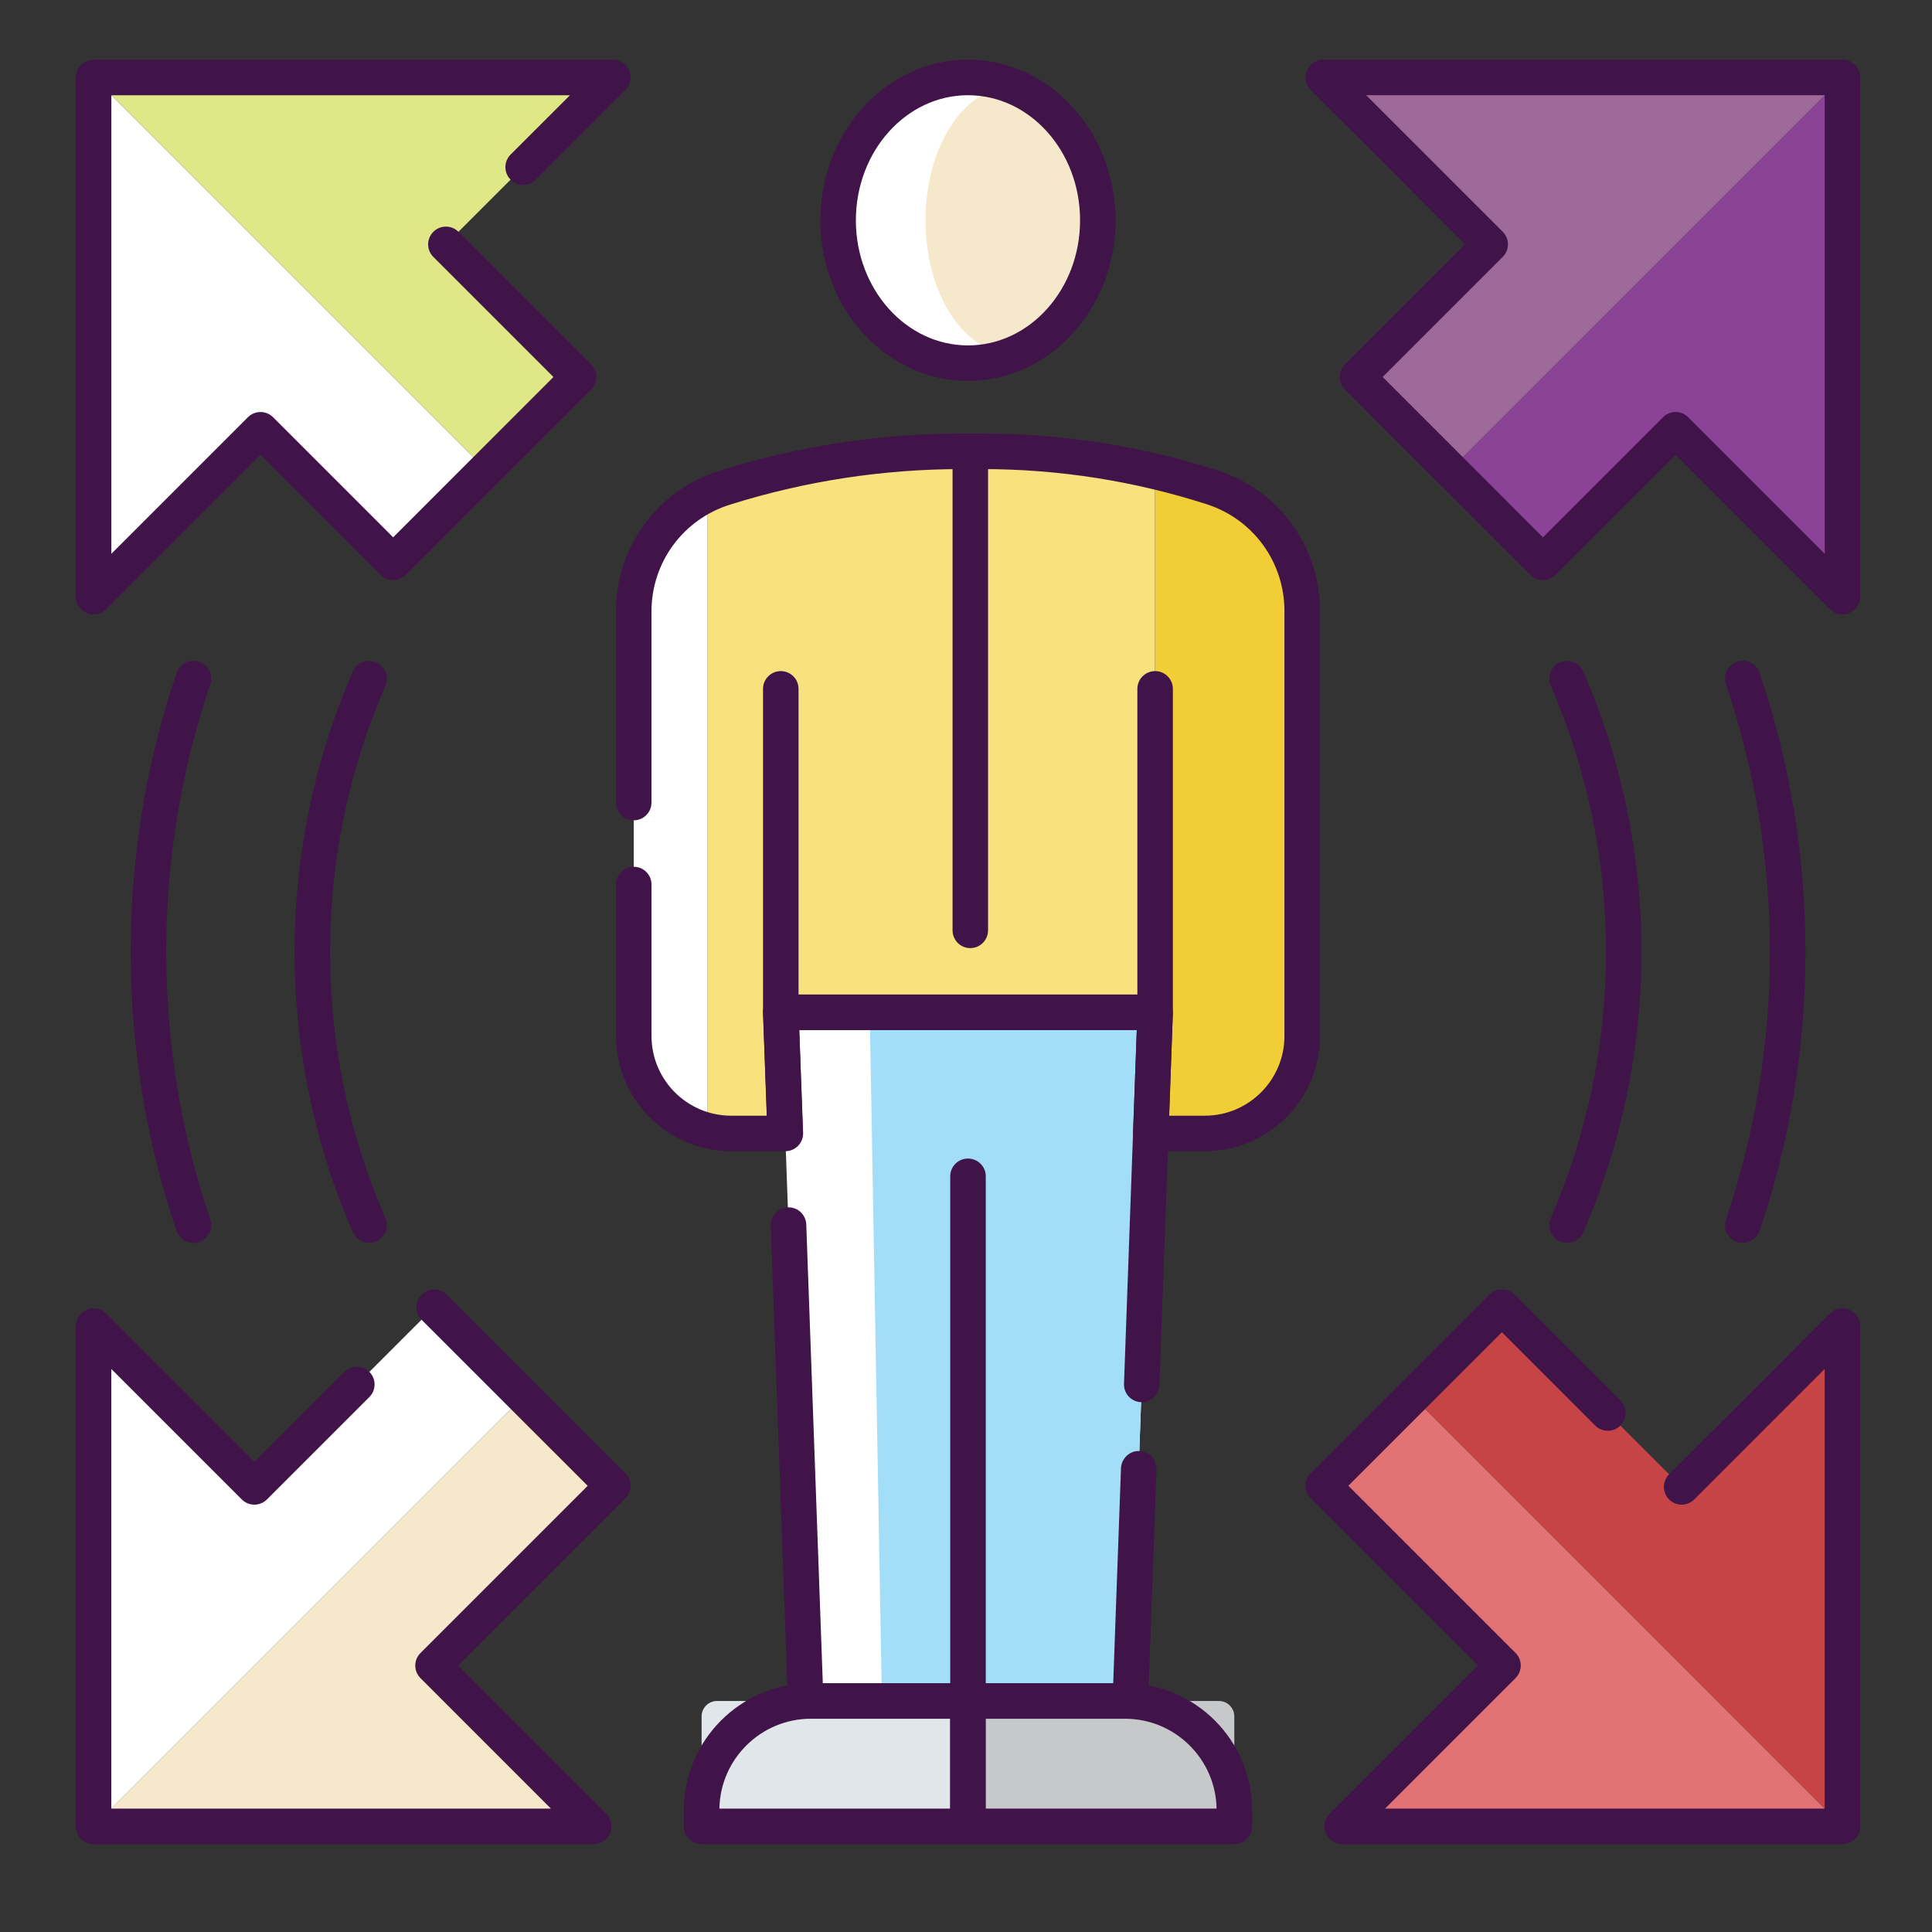 <?xml version="1.0" encoding="utf-8"?>
<!-- Generator: Adobe Illustrator 23.1.0, SVG Export Plug-In . SVG Version: 6.00 Build 0)  -->
<svg version="1.1" id="Layer_1" xmlns="http://www.w3.org/2000/svg" xmlns:xlink="http://www.w3.org/1999/xlink" x="0px" y="0px"
	 viewBox="0 0 500 500" style="enable-background:new 0 0 500 500;" xml:space="preserve">
<rect x="0" y="0" width="500" height="500" fill="#333333" stroke="none"/>
<style type="text/css">
	.st0{fill:#F1CE35;}
	.st1{fill:#FFFFFF;}
	.st2{fill:#F7E27E;}
	.st3{fill:#401449;}
	.st4{fill:#B8D661;}
	.st5{fill:#E0E786;}
	.st6{fill:#C64445;}
	.st7{fill:#E27273;}
	.st8{fill:#83C0E9;}
	.st9{fill:#A3DEF9;}
	.st10{fill:#8B4397;}
	.st11{fill:#9E6A99;}
	.st12{fill:#E1E6EA;}
	.st13{fill:#A36F58;}
	.st14{fill:#C69974;}
	.st15{fill:#DFB78F;}
	.st16{fill:#F6E9CB;}
	.st17{fill:#F7F4F1;}
	.st18{fill:#EBE0DB;}
	.st19{fill:#FFD36C;}
	.st20{fill:#99D9E8;}
	.st21{fill:#60C9E0;}
	.st22{fill:#72A0D5;}
	.st23{fill:#F59085;}
	.st24{fill:#F06EA9;}
	.st25{fill:#010101;}
	.st26{fill:#C6C8CA;}
	.st27{fill:#DBD8DB;}
	.st28{fill:#C8C5C9;}
	.st29{fill:#C1D8F0;}
	.st30{fill:#ECEAEC;}
	.st31{fill:#A6C8EA;}
	.st32{fill:#454E5A;}
	.st33{fill:#E0667D;}
	.st34{fill:#DD4957;}
	.st35{fill:#EDC964;}
	.st36{fill:#E6B93F;}
	.st37{fill:#87828E;}
	.st38{fill:#6CCAF2;}
	.st39{fill:#EF4D75;}
	.st40{fill:#A4A4A5;}
	.st41{fill:#E6E7E8;}
	.st42{fill:#79D2F3;}
	.st43{fill:#54B1E4;}
	.st44{fill:#60276D;}
</style>
<g>
	<polygon class="st1" points="112.36,338.28 65.84,384.8 24.22,343.19 24.22,472.66 135.48,361.4 	"/>
	<polygon class="st16" points="135.48,361.4 24.22,472.66 153.69,472.66 112.08,431.04 158.59,384.52 	"/>
	<polygon class="st10" points="399.31,145.55 433.64,111.22 476.83,154.41 476.83,20.04 375.32,121.56 	"/>
	<polygon class="st11" points="385.66,63.23 351.32,97.56 375.32,121.56 476.83,20.04 342.47,20.04 	"/>
	<polygon class="st7" points="342.47,384.52 388.98,431.04 347.37,472.66 476.83,472.66 365.59,361.4 	"/>
	<polygon class="st6" points="435.22,384.8 388.71,338.28 365.59,361.4 476.83,472.66 476.83,343.19 	"/>
	<polygon class="st5" points="149.73,97.56 115.4,63.23 158.59,20.04 24.22,20.04 125.74,121.56 	"/>
	<polygon class="st1" points="24.22,20.04 24.22,154.41 67.41,111.22 101.75,145.55 125.74,121.56 	"/>
	<path class="st3" d="M153.69,477.25H24.22c-2.54,0-4.6-2.06-4.6-4.6V343.19c0-1.85,1.13-3.54,2.84-4.25c1.73-0.7,3.69-0.32,5.01,1
		l38.37,38.36l23.25-23.25c1.79-1.8,4.71-1.8,6.5,0c1.8,1.79,1.8,4.7,0,6.5l-26.51,26.51c-1.79,1.79-4.71,1.79-6.5,0l-33.77-33.77
		v113.78h113.77l-33.76-33.77c-1.8-1.8-1.8-4.71,0-6.5l43.27-43.27l-42.99-42.98c-1.8-1.79-1.8-4.7,0-6.5c1.8-1.79,4.71-1.79,6.5,0
		l46.24,46.24c0.85,0.86,1.35,2.03,1.35,3.24c0,1.23-0.49,2.4-1.35,3.26l-43.27,43.27l38.36,38.37c1.31,1.32,1.71,3.29,0.99,5.01
		C157.22,476.14,155.55,477.25,153.69,477.25z"/>
	<path class="st3" d="M24.22,159.01c-0.6,0-1.19-0.11-1.76-0.35c-1.71-0.71-2.84-2.39-2.84-4.24V20.04c0-2.54,2.06-4.6,4.6-4.6
		h134.37c1.86,0,3.54,1.13,4.25,2.85c0.71,1.71,0.32,3.69-0.99,5l-23.2,23.21c-1.8,1.8-4.71,1.8-6.51,0c-1.79-1.8-1.79-4.7,0-6.5
		l15.36-15.35H28.82v118.67l35.34-35.34c1.8-1.8,4.71-1.8,6.51,0l31.08,31.08l41.48-41.49l-31.08-31.08c-1.8-1.8-1.8-4.7,0-6.5
		c1.8-1.79,4.71-1.79,6.5,0l34.33,34.33c1.8,1.8,1.8,4.71,0,6.5L105,148.8c-1.73,1.73-4.78,1.73-6.51,0l-31.08-31.08l-39.94,39.94
		C26.59,158.54,25.42,159.01,24.22,159.01z"/>
	<path class="st3" d="M476.83,159.01c-1.19,0-2.37-0.46-3.25-1.35l-39.94-39.94l-31.08,31.08c-1.73,1.73-4.78,1.73-6.51,0
		l-47.98-47.99c-1.8-1.8-1.8-4.7,0-6.5l31.08-31.08l-39.95-39.94c-1.31-1.31-1.71-3.29-0.99-5c0.71-1.72,2.39-2.85,4.25-2.85h134.37
		c2.54,0,4.6,2.06,4.6,4.6v134.37c0,1.85-1.13,3.53-2.84,4.24C478.02,158.9,477.43,159.01,476.83,159.01z M433.64,106.62
		c1.17,0,2.35,0.45,3.25,1.35l35.35,35.34V24.64H353.56l35.35,35.34c0.85,0.86,1.35,2.04,1.35,3.26c0,1.22-0.49,2.39-1.35,3.25
		l-31.08,31.08l41.48,41.49l31.08-31.08C431.29,107.08,432.47,106.62,433.64,106.62z"/>
	<path class="st3" d="M476.83,477.25H347.37c-1.86,0-3.54-1.11-4.25-2.83c-0.71-1.72-0.32-3.69,0.99-5.01l38.37-38.37l-43.27-43.27
		c-0.85-0.86-1.35-2.03-1.35-3.26c0-1.21,0.49-2.38,1.35-3.24l46.24-46.24c1.8-1.79,4.71-1.79,6.5,0l27.4,27.41
		c1.8,1.79,1.8,4.7,0,6.5c-1.8,1.79-4.71,1.79-6.5,0l-24.16-24.16l-39.74,39.73l43.27,43.27c0.86,0.86,1.35,2.03,1.35,3.25
		c0,1.22-0.49,2.4-1.35,3.26l-33.77,33.77h113.77V354.29l-33.76,33.77c-1.8,1.79-4.71,1.79-6.5,0c-1.8-1.8-1.8-4.71,0-6.5
		l41.61-41.62c1.32-1.32,3.28-1.71,5.01-1c1.71,0.71,2.84,2.4,2.84,4.25v129.47C481.43,475.19,479.38,477.25,476.83,477.25z"/>
	<path class="st3" d="M95.52,321.65c-1.77,0-3.46-1.03-4.21-2.76c-20.1-46.1-20.1-98.99,0.01-145.09c1.01-2.34,3.71-3.4,6.05-2.38
		c2.32,1.01,3.39,3.72,2.37,6.05c-19.08,43.77-19.09,93.97-0.01,137.75c1.01,2.33-0.05,5.04-2.37,6.05
		C96.75,321.53,96.13,321.65,95.52,321.65z"/>
	<path class="st3" d="M50.05,321.7c-1.91,0-3.7-1.21-4.35-3.12C29.86,272,29.86,220.71,45.7,174.15c0.81-2.41,3.42-3.71,5.83-2.87
		c2.4,0.82,3.69,3.42,2.88,5.83c-15.18,44.65-15.18,93.85,0.01,138.51c0.82,2.4-0.47,5.02-2.88,5.83
		C51.04,321.62,50.54,321.7,50.05,321.7z"/>
	<path class="st3" d="M405.53,321.66c-0.61,0-1.23-0.12-1.84-0.38c-2.33-1.01-3.39-3.72-2.37-6.05
		c19.09-43.77,19.09-93.97,0.01-137.75c-1.01-2.33,0.05-5.04,2.37-6.05c2.34-1,5.04,0.05,6.05,2.38
		c20.1,46.11,20.1,98.99-0.01,145.09C408.99,320.63,407.3,321.66,405.53,321.66z"/>
	<path class="st3" d="M451.02,321.67c-0.49,0-0.99-0.08-1.48-0.25c-2.4-0.82-3.69-3.42-2.87-5.83
		c15.18-44.66,15.17-93.85-0.01-138.51c-0.82-2.4,0.47-5.02,2.88-5.83c2.4-0.82,5.02,0.47,5.83,2.88
		c15.85,46.56,15.85,97.85,0.01,144.43C454.72,320.46,452.93,321.67,451.02,321.67z"/>
	<path class="st1" d="M164.01,158.28v109.84c0,11.78,8.11,21.59,19.03,24.35V128.03C171.55,133.57,164.01,145.23,164.01,158.28z"/>
	<path class="st2" d="M298.95,122.01c-14.62-3.46-29.61-5.21-44.68-5.21h-5.4c-15.78,0-31.48,1.84-46.8,5.44
		c-4.88,1.15-9.74,2.46-14.54,3.97l0,0c-1.56,0.49-3.04,1.13-4.5,1.83v164.44c1.99,0.51,4.03,0.86,6.17,0.86h14.03l-1.17-31.34
		h96.88V122.01z"/>
	<path class="st0" d="M313.69,126.11L313.69,126.11c-4.86-1.56-9.77-2.92-14.73-4.09v139.97l-1.13,31.34h13.98
		c13.92,0,25.21-11.29,25.21-25.21V158.11C337.02,143.51,327.59,130.58,313.69,126.11z"/>
	<polygon class="st1" points="202.08,261.99 208.5,440.21 292.53,440.21 298.95,261.99 	"/>
	<polygon class="st9" points="225.08,261.99 228.24,440.21 292.53,440.21 298.95,261.99 	"/>
	<path class="st3" d="M292.53,444.81H208.5c-2.47,0-4.5-1.96-4.59-4.43l-4.44-123.16c-0.08-2.54,1.9-4.68,4.43-4.76
		c2.51-0.11,4.67,1.89,4.76,4.42l4.28,118.74h32.98v-131.2c0-2.54,2.06-4.59,4.6-4.59s4.6,2.06,4.6,4.59v131.2h32.98l2.01-55.65
		c0.1-2.54,2.33-4.61,4.76-4.43c2.54,0.09,4.52,2.22,4.43,4.76l-2.16,60.08C297.03,442.85,295,444.81,292.53,444.81z"/>
	<path class="st3" d="M295.48,362.89c-0.05,0-0.11,0-0.16-0.01c-2.54-0.08-4.52-2.21-4.43-4.75l3.3-91.55h-87.35l0.92,25.73
		c0.09,2.54-1.89,4.67-4.43,4.76c-2.45,0.14-4.66-1.9-4.76-4.43l-1.1-30.49c-0.05-1.25,0.42-2.46,1.28-3.36
		c0.87-0.9,2.06-1.4,3.31-1.4h96.88c1.25,0,2.44,0.51,3.31,1.4c0.86,0.9,1.33,2.11,1.28,3.36l-3.47,96.31
		C299.98,360.94,297.95,362.89,295.48,362.89z"/>
	<path class="st3" d="M311.81,297.93h-13.98c-1.25,0-2.44-0.51-3.31-1.41c-0.87-0.89-1.33-2.11-1.28-3.35l0.96-26.58h-87.35
		l0.99,26.57c0.05,1.25-0.42,2.46-1.28,3.36c-0.87,0.9-2.06,1.41-3.31,1.41h-14.02c-16.44,0-29.81-13.37-29.81-29.81v-39.21
		c0-2.54,2.06-4.59,4.6-4.59c2.54,0,4.59,2.06,4.59,4.59v39.21c0,11.37,9.25,20.62,20.61,20.62h9.25l-0.99-26.55
		c0-0.07-0.01-0.13-0.01-0.13v-83.78c0-2.54,2.06-4.6,4.6-4.6c2.54,0,4.59,2.06,4.59,4.6v79.11h87.69v-79.11
		c0-2.54,2.06-4.6,4.59-4.6c2.54,0,4.6,2.06,4.6,4.6v83.71c0,0.11-0.01,0.23-0.01,0.33l-0.95,26.42h9.22
		c11.37,0,20.61-9.25,20.61-20.62V158.11c0-12.64-8.09-23.75-20.13-27.62c-18.78-6.03-38.3-9.09-58.01-9.09h-5.4
		c-20.37,0-40.53,3.1-59.95,9.2c-12.15,3.82-20.32,14.94-20.32,27.68v49.43c0,2.54-2.06,4.59-4.59,4.59c-2.54,0-4.6-2.06-4.6-4.59
		v-49.43c0-16.77,10.75-31.42,26.76-36.45c20.31-6.38,41.41-9.63,62.71-9.63h5.4c20.67,0,41.14,3.21,60.82,9.53
		c15.86,5.1,26.52,19.72,26.52,36.37v110.01C341.61,284.55,328.25,297.93,311.81,297.93z"/>
	<path class="st3" d="M251.11,245.37c-2.54,0-4.59-2.06-4.59-4.6V116.8c0-2.54,2.06-4.6,4.59-4.6c2.54,0,4.6,2.06,4.6,4.6v123.96
		C255.71,243.31,253.65,245.37,251.11,245.37z"/>
	<path class="st12" d="M250.51,440.21h-64.94c-2.21,0-4,1.79-4,4v28.44h68.94V440.21z"/>
	<path class="st3" d="M250.51,477.25h-68.94c-2.54,0-4.6-2.06-4.6-4.6v-4.15c0-18.13,14.76-32.89,32.89-32.89h40.65
		c2.54,0,4.6,2.06,4.6,4.59v32.44C255.12,475.19,253.06,477.25,250.51,477.25z M186.18,468.06h59.73v-23.25h-36.05
		C196.95,444.81,186.41,455.2,186.18,468.06z"/>
	<path class="st26" d="M315.44,440.21h-64.93v32.44h68.93v-28.44C319.44,442,317.65,440.21,315.44,440.21z"/>
	<path class="st3" d="M319.44,477.25h-68.93c-2.54,0-4.6-2.06-4.6-4.6v-32.44c0-2.54,2.06-4.59,4.6-4.59h40.65
		c18.14,0,32.89,14.76,32.89,32.89v4.15C324.05,475.19,321.99,477.25,319.44,477.25z M255.12,468.06h59.73
		c-0.23-12.86-10.77-23.25-23.68-23.25h-36.04V468.06z"/>
	<path class="st1" d="M250.51,20.04c-18.56,0-33.61,16.56-33.61,36.98c0,20.42,15.05,36.97,33.61,36.97
		c18.55,0,33.61-16.55,33.61-36.97C284.13,36.6,269.07,20.04,250.51,20.04z"/>
	<path class="st16" d="M261.82,22.54c-12.32,0-22.3,15.43-22.3,34.47c0,19.03,9.98,34.46,22.3,34.46c12.31,0,22.3-15.43,22.3-34.46
		C284.13,37.98,274.13,22.54,261.82,22.54z"/>
	<path class="st3" d="M250.51,98.58c-21.07,0-38.21-18.65-38.21-41.57c0-22.92,17.14-41.58,38.21-41.58s38.21,18.65,38.21,41.58
		C288.73,79.93,271.58,98.58,250.51,98.58z M250.51,24.64c-16,0-29.01,14.52-29.01,32.38c0,17.85,13.01,32.37,29.01,32.37
		s29.01-14.52,29.01-32.37C279.53,39.16,266.52,24.64,250.51,24.64z"/>
</g>
</svg>
